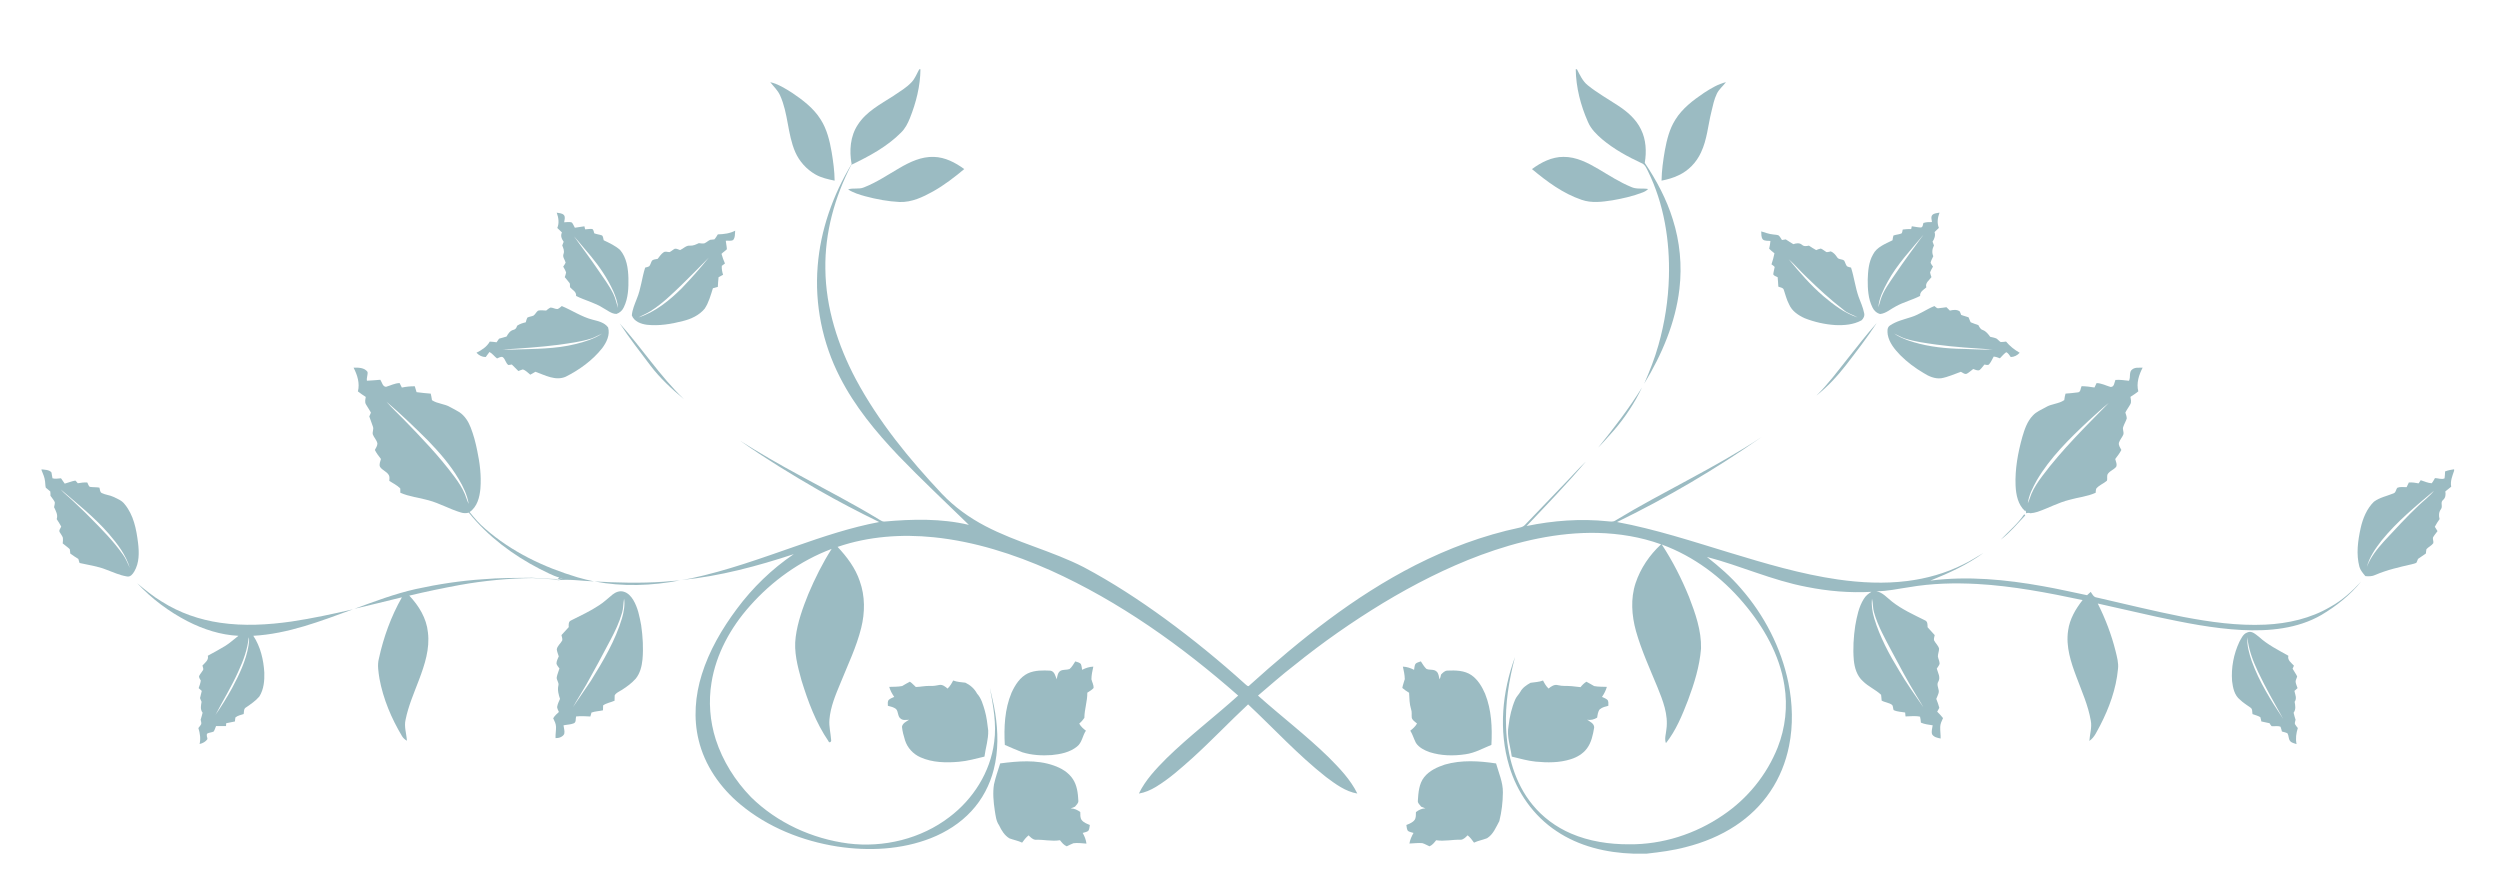 <svg width="428" height="151" viewBox="0 0 428 151" fill="none" xmlns="http://www.w3.org/2000/svg">
<g filter="url(#filter0_d_1_532)">
<path d="M157.381 7.854H157.581C157.559 10.731 156.836 13.566 155.776 16.227C155.413 17.133 154.958 18.023 154.248 18.708C151.846 21.125 148.798 22.753 145.755 24.212C142.907 29.698 141.198 35.841 141.303 42.048C141.366 48.668 143.44 55.129 146.526 60.939C150.404 68.182 155.653 74.586 161.26 80.549C163.398 82.793 165.939 84.627 168.682 86.059C174.09 88.897 180.107 90.319 185.539 93.102C190.398 95.683 195.013 98.698 199.456 101.934C204.24 105.433 208.835 109.186 213.23 113.161C213.435 113.307 213.692 113.66 213.913 113.329C222.605 105.488 231.843 98.079 242.32 92.749C247.954 89.889 253.924 87.654 260.111 86.341C260.482 86.265 260.852 86.127 261.106 85.83C263.158 83.677 265.227 81.536 267.287 79.389C268.712 77.952 270.039 76.421 271.496 75.019C268.27 78.833 264.791 82.428 261.357 86.054C265.911 85.112 270.605 84.762 275.237 85.243C275.674 85.278 276.163 85.381 276.554 85.11C284.778 80.128 293.568 76.127 301.595 70.816C293.736 76.297 285.457 81.182 276.837 85.371C283.382 86.59 289.718 88.676 296.077 90.605C302.182 92.458 308.325 94.295 314.654 95.207C318.578 95.766 322.578 95.966 326.52 95.47C329.845 95.056 333.118 94.129 336.118 92.624C337.325 92.065 338.426 91.308 339.583 90.654C336.806 92.683 333.652 94.123 330.474 95.401C336.897 94.582 343.402 95.216 349.746 96.356C352.281 96.801 354.789 97.381 357.31 97.9C357.514 97.708 357.722 97.517 357.931 97.326C358.199 97.713 358.419 98.242 358.958 98.293C363.873 99.414 368.765 100.626 373.712 101.603C378.352 102.488 383.077 103.158 387.813 102.939C391.697 102.758 395.617 101.874 398.987 99.876C400.983 98.778 402.676 97.223 404.223 95.569C402.354 97.877 399.985 99.755 397.441 101.272C393.338 103.656 388.439 104.093 383.79 103.857C378.87 103.599 374.028 102.619 369.221 101.595C365.856 100.851 362.497 100.092 359.139 99.325C360.435 101.911 361.476 104.63 362.179 107.438C362.423 108.46 362.734 109.5 362.597 110.564C362.28 113.946 361.091 117.196 359.544 120.2C359.003 121.127 358.624 122.221 357.697 122.846C357.776 121.683 358.174 120.522 357.939 119.355C357.5 116.767 356.403 114.365 355.499 111.921C354.54 109.388 353.641 106.683 354.064 103.939C354.324 101.991 355.344 100.255 356.539 98.734C350.596 97.475 344.604 96.323 338.527 95.98C334.618 95.767 330.675 95.865 326.813 96.533C324.959 96.788 323.114 97.24 321.233 97.214C322.339 97.437 323.074 98.338 323.922 99C325.621 100.335 327.605 101.228 329.527 102.188C330.026 102.374 329.999 102.941 330.001 103.38C330.407 103.83 330.822 104.273 331.222 104.731C331.173 105.025 331.036 105.325 331.107 105.627C331.358 106.12 331.821 106.495 331.971 107.044C331.969 107.498 331.769 107.926 331.764 108.38C331.83 108.813 332.078 109.217 332.058 109.663C331.944 109.956 331.744 110.205 331.576 110.466C331.766 111.179 332.259 111.946 331.85 112.674C331.407 113.325 332.123 114.023 331.869 114.707C331.767 115.03 331.621 115.337 331.489 115.649C331.693 116.148 331.872 116.658 332.012 117.182C331.884 117.399 331.763 117.619 331.647 117.841C332 118.186 332.345 118.54 332.644 118.937C332.426 119.415 332.179 119.9 332.165 120.436C332.146 121.101 332.251 121.763 332.237 122.432C331.706 122.33 331.073 122.21 330.776 121.708C330.614 121.207 330.812 120.675 330.873 120.173C330.189 120.072 329.494 119.992 328.858 119.715C328.817 119.372 328.807 119.025 328.71 118.694C327.893 118.512 327.05 118.645 326.225 118.652C326.2 118.428 326.179 118.203 326.16 117.979C325.501 117.856 324.794 117.867 324.186 117.564C324.076 117.286 324.113 116.957 323.956 116.706C323.433 116.276 322.703 116.278 322.136 115.933C322.084 115.605 322.111 115.269 322.044 114.946C321.092 114.054 319.844 113.541 318.92 112.609C317.902 111.701 317.497 110.316 317.371 109.001C317.203 107.036 317.328 105.054 317.621 103.106C317.905 101.532 318.217 99.907 319.085 98.533C319.393 98.011 319.872 97.622 320.394 97.323C316.672 97.526 312.93 97.209 309.277 96.474C303.423 95.369 297.968 92.851 292.224 91.349C294.297 92.975 296.303 94.708 298.022 96.716C302.041 101.299 304.937 106.899 306.17 112.88C306.888 116.429 307.007 120.125 306.29 123.685C305.739 126.465 304.667 129.151 303.078 131.501C301.515 133.843 299.446 135.832 297.098 137.376C294.511 139.08 291.603 140.265 288.605 141.022C286.413 141.611 284.157 141.89 281.908 142.146H279.623C275.014 142 270.327 140.888 266.466 138.283C262.545 135.696 259.704 131.632 258.375 127.147C256.541 121.052 257.174 114.41 259.367 108.494C258.335 112.435 257.66 116.504 257.842 120.59C258.021 125.279 259.341 130.078 262.355 133.757C264.109 135.916 266.413 137.609 268.966 138.701C272.094 140.053 275.53 140.555 278.921 140.544C284.622 140.598 290.283 138.772 294.976 135.554C299.157 132.739 302.474 128.658 304.336 123.972C305.662 120.619 306.07 116.912 305.491 113.353C304.659 108.049 301.895 103.241 298.455 99.196C294.729 94.782 289.941 91.223 284.503 89.225C286.355 92.044 287.885 95.065 289.159 98.185C290.249 101.013 291.301 103.967 291.216 107.039C290.972 110.082 290.055 113.028 288.988 115.873C287.992 118.44 286.935 121.058 285.207 123.228C284.919 122.461 285.22 121.651 285.286 120.873C285.649 118.344 284.67 115.899 283.738 113.603C282.438 110.45 281.012 107.335 280.08 104.047C279.344 101.382 279.13 98.492 280.01 95.835C280.855 93.291 282.409 91.003 284.376 89.19C280.904 87.929 277.214 87.336 273.531 87.236C266.68 87.079 259.904 88.662 253.51 91.021C247.675 93.189 242.109 96.029 236.782 99.237C231.486 102.453 226.398 106.013 221.577 109.907C219.438 111.547 217.428 113.347 215.369 115.086C219.37 118.659 223.652 121.914 227.491 125.667C229.342 127.534 231.212 129.467 232.376 131.857C230.342 131.51 228.645 130.238 227.031 129.034C222.238 125.265 218.114 120.75 213.675 116.589C210.457 119.592 207.429 122.795 204.167 125.754C202.176 127.528 200.183 129.331 197.89 130.713C196.992 131.256 196.016 131.684 194.975 131.858C196.103 129.516 197.925 127.62 199.735 125.795C203.617 122.002 207.949 118.716 211.977 115.084C202.296 106.571 191.664 98.983 179.879 93.662C173.531 90.841 166.82 88.694 159.888 87.981C154.359 87.414 148.675 87.818 143.396 89.627C144.997 91.338 146.454 93.26 147.198 95.51C148.114 98.064 148.091 100.876 147.44 103.489C146.63 106.763 145.148 109.813 143.893 112.93C143.057 114.944 142.176 116.998 141.999 119.196C141.902 120.39 142.216 121.557 142.297 122.74C142.344 123.009 141.945 123.257 141.842 122.906C139.679 119.743 138.332 116.105 137.212 112.465C136.55 110.058 135.871 107.553 136.224 105.039C136.553 102.496 137.434 100.07 138.386 97.703C139.519 95.031 140.811 92.418 142.376 89.972C136.998 91.997 132.199 95.432 128.397 99.724C125.104 103.412 122.602 107.929 121.81 112.847C121.274 116.087 121.536 119.446 122.53 122.575C123.732 126.29 125.865 129.681 128.582 132.474C133.046 136.867 139.039 139.6 145.227 140.404C151.29 141.159 157.672 139.612 162.543 135.879C166.616 132.807 169.562 128.151 170.2 123.051C170.643 119.931 170.026 116.804 169.461 113.744C169.79 115.186 170.155 116.623 170.382 118.086C170.89 121.278 170.936 124.588 170.131 127.737C169.467 130.378 168.163 132.866 166.304 134.863C164.402 136.93 161.972 138.464 159.37 139.492C154.314 141.474 148.715 141.736 143.385 140.929C137.357 139.984 131.456 137.641 126.745 133.711C123.321 130.863 120.624 127.02 119.596 122.65C118.701 118.971 119.018 115.075 120.142 111.484C121.408 107.402 123.597 103.668 126.138 100.255C128.838 96.615 132.135 93.419 135.888 90.872C129.654 92.923 123.264 94.645 116.719 95.296C117.244 95.202 117.771 95.119 118.294 95.017C124.416 93.71 130.313 91.569 136.213 89.519C140.899 87.879 145.626 86.295 150.514 85.371C146.976 83.646 143.488 81.821 140.072 79.868C135.52 77.245 131.031 74.496 126.732 71.473C130.046 73.557 133.433 75.525 136.883 77.378C141.444 79.88 146.089 82.24 150.529 84.958C150.8 85.101 151.071 85.318 151.399 85.291C156.213 84.861 161.141 84.739 165.877 85.862C161.834 81.918 157.707 78.06 153.792 73.987C149.947 69.941 146.342 65.58 143.799 60.582C140.801 54.756 139.451 48.089 139.986 41.556C140.469 35.37 142.598 29.376 145.795 24.08C145.376 21.804 145.555 19.309 146.868 17.341C148.302 15.092 150.743 13.847 152.916 12.439C154.003 11.695 155.174 11.031 156.078 10.055C156.669 9.424 156.96 8.595 157.381 7.854ZM320.487 98.513C320.351 99.642 320.554 100.78 320.868 101.863C321.831 105.059 323.425 108.019 325.156 110.857C326.414 113.011 327.882 115.032 329.288 117.091C328.911 116.389 328.467 115.726 328.064 115.041C326.551 112.589 325.222 110.031 323.858 107.496C322.733 105.342 321.501 103.214 320.839 100.859C320.604 100.095 320.677 99.283 320.487 98.513Z" fill="#82AAB3" fill-opacity="0.8"/>
<path d="M269.765 7.854H269.97C270.484 8.841 270.946 9.909 271.847 10.617C273.437 11.898 275.223 12.902 276.926 14.021C278.551 15.069 280.094 16.386 280.941 18.163C281.817 19.925 281.902 21.97 281.585 23.883C283.59 26.88 285.318 30.096 286.381 33.553C287.6 37.374 287.984 41.453 287.523 45.436C286.849 51.24 284.509 56.729 281.489 61.686C282.423 59.52 283.308 57.327 283.933 55.047C285.005 51.266 285.608 47.353 285.72 43.426C285.891 37.226 284.882 30.895 282.125 25.297C281.859 24.772 281.625 24.146 281.024 23.926C278.645 22.823 276.323 21.547 274.305 19.857C273.337 19.02 272.38 18.099 271.87 16.9C270.605 14.057 269.811 10.974 269.765 7.854Z" fill="#82AAB3" fill-opacity="0.8"/>
<path d="M131.864 10.067C133.241 10.391 134.454 11.153 135.632 11.905C137.477 13.146 139.305 14.541 140.497 16.454C141.574 18.128 142.039 20.098 142.378 22.035C142.646 23.652 142.874 25.286 142.887 26.928C141.751 26.689 140.591 26.442 139.576 25.853C138.07 24.981 136.844 23.624 136.145 22.03C134.802 18.927 134.952 15.402 133.544 12.322C133.154 11.453 132.44 10.805 131.864 10.067Z" fill="#82AAB3" fill-opacity="0.8"/>
<path d="M291.735 11.892C292.906 11.144 294.118 10.392 295.485 10.067C294.971 10.743 294.278 11.289 293.913 12.069C293.449 13.026 293.245 14.076 292.998 15.102C292.411 17.442 292.254 19.917 291.201 22.121C290.426 23.808 289.07 25.223 287.38 26.005C286.456 26.455 285.46 26.73 284.456 26.926C284.482 25.18 284.73 23.444 285.029 21.725C285.364 19.914 285.816 18.079 286.81 16.506C288.007 14.558 289.869 13.155 291.735 11.892Z" fill="#82AAB3" fill-opacity="0.8"/>
<path d="M153.997 24.761C155.784 23.721 157.758 22.78 159.877 22.862C161.799 22.911 163.559 23.835 165.079 24.947C163.392 26.352 161.65 27.705 159.728 28.777C157.983 29.749 156.076 30.648 154.031 30.584C152.037 30.491 150.064 30.116 148.136 29.603C147.116 29.319 146.086 29.008 145.19 28.429C146.068 28.12 147.044 28.452 147.906 28.08C150.067 27.233 152 25.922 153.997 24.761Z" fill="#82AAB3" fill-opacity="0.8"/>
<path d="M262.27 24.947C263.842 23.791 265.686 22.843 267.685 22.857C269.864 22.843 271.857 23.877 273.685 24.958C275.5 26.033 277.281 27.196 279.24 28C280.151 28.445 281.189 28.186 282.158 28.355C281.898 28.631 281.568 28.817 281.219 28.947C279.545 29.592 277.787 29.994 276.024 30.296C274.29 30.565 272.466 30.804 270.772 30.206C267.578 29.13 264.834 27.08 262.27 24.947Z" fill="#82AAB3" fill-opacity="0.8"/>
<path d="M95.308 32.406C95.733 32.504 96.264 32.473 96.566 32.849C96.816 33.206 96.629 33.661 96.588 34.055C97.025 34.058 97.502 33.924 97.918 34.106C98.126 34.372 98.252 34.693 98.414 34.988C98.959 34.907 99.503 34.808 100.051 34.743C100.082 34.874 100.147 35.136 100.177 35.267C100.587 35.252 101.001 35.145 101.411 35.205C101.651 35.367 101.637 35.697 101.734 35.941C102.167 36.12 102.648 36.142 103.083 36.313C103.284 36.524 103.265 36.861 103.351 37.132C104.329 37.602 105.338 38.057 106.156 38.789C107.285 40.112 107.534 41.917 107.585 43.596C107.616 45.279 107.559 47.038 106.809 48.579C106.579 49.126 106.1 49.563 105.54 49.745C104.676 49.74 103.997 49.12 103.271 48.738C101.836 47.801 100.136 47.439 98.625 46.66C98.711 45.944 98.015 45.656 97.615 45.209C97.508 44.958 97.666 44.643 97.481 44.418C97.23 44.082 96.942 43.776 96.686 43.445C96.772 43.186 96.876 42.929 96.914 42.656C96.811 42.291 96.597 41.974 96.424 41.641C96.572 41.424 96.729 41.21 96.835 40.967C96.722 40.463 96.256 40.004 96.478 39.467C96.665 38.969 96.44 38.478 96.255 38.019C96.335 37.81 96.417 37.599 96.501 37.391C96.167 36.924 95.911 36.359 96.207 35.801C95.944 35.541 95.676 35.285 95.412 35.027C95.762 34.172 95.622 33.245 95.308 32.406ZM98.271 36.465C99.641 38.386 101.072 40.264 102.392 42.22C103.291 43.554 104.277 44.841 104.992 46.288C105.378 47.061 105.526 47.922 105.814 48.731C105.737 47.711 105.387 46.734 104.978 45.805C104.001 43.669 102.68 41.701 101.188 39.893C100.194 38.767 99.279 37.575 98.271 36.465Z" fill="#82AAB3" fill-opacity="0.8"/>
<path d="M330.825 32.794C331.145 32.478 331.632 32.499 332.045 32.401C331.727 33.24 331.587 34.163 331.935 35.017C331.687 35.253 331.441 35.489 331.199 35.726C331.384 36.306 331.181 36.886 330.854 37.368C330.931 37.586 331.011 37.803 331.094 38.022C330.796 38.603 330.706 39.254 330.98 39.862C330.816 40.223 330.612 40.569 330.52 40.956C330.597 41.216 330.777 41.427 330.928 41.65C330.748 41.978 330.537 42.294 330.434 42.656C330.469 42.927 330.575 43.183 330.665 43.443C330.289 43.99 329.548 44.426 329.787 45.193C329.329 45.605 328.658 45.941 328.726 46.66C327.392 47.353 325.909 47.706 324.592 48.436C323.691 48.886 322.918 49.648 321.879 49.759C321.293 49.614 320.799 49.16 320.557 48.614C319.835 47.158 319.746 45.493 319.755 43.894C319.8 42.422 319.906 40.876 320.659 39.57C321.306 38.265 322.784 37.759 323.999 37.132C324.042 36.862 324.072 36.585 324.156 36.323C324.56 36.174 325.002 36.154 325.412 36.011C325.738 35.954 325.646 35.533 325.752 35.296C326.226 35.225 326.71 35.207 327.193 35.212C327.221 35.093 327.275 34.857 327.301 34.739C327.805 34.796 328.304 34.93 328.815 34.947C329.22 34.941 329.185 34.448 329.285 34.172C329.756 34.02 330.255 34.007 330.751 34.02C330.714 33.619 330.518 33.136 330.825 32.794ZM323.165 44.236C322.432 45.602 321.689 47.039 321.574 48.61C321.732 48.168 321.837 47.709 321.979 47.262C322.461 45.73 323.45 44.436 324.334 43.12C325.926 40.76 327.615 38.47 329.303 36.179C327.146 38.775 324.786 41.248 323.165 44.236Z" fill="#82AAB3" fill-opacity="0.8"/>
<path d="M122.891 36.125C123.911 36.094 124.944 35.974 125.864 35.493C125.793 36.025 125.893 36.665 125.508 37.095C125.131 37.304 124.664 37.166 124.253 37.212C124.298 37.699 124.422 38.176 124.442 38.666C124.164 38.962 123.805 39.166 123.523 39.461C123.669 40.027 123.88 40.572 124.114 41.108C123.934 41.245 123.752 41.381 123.571 41.513C123.535 42.034 123.638 42.547 123.788 43.044C123.534 43.189 123.276 43.325 123.019 43.455C122.948 44.007 122.928 44.563 122.893 45.117C122.613 45.196 122.329 45.27 122.049 45.345C121.669 46.546 121.347 47.794 120.634 48.852C119.699 49.977 118.314 50.624 116.915 50.96C114.912 51.482 112.824 51.827 110.754 51.601C109.736 51.467 108.554 51.045 108.17 49.996C108.25 48.986 108.681 48.045 109.037 47.108C109.741 45.41 109.89 43.556 110.453 41.815C110.693 41.73 110.976 41.718 111.179 41.55C111.378 41.264 111.447 40.913 111.626 40.615C111.889 40.386 112.264 40.391 112.589 40.32C112.91 39.93 113.178 39.476 113.607 39.193C113.918 38.978 114.3 39.174 114.646 39.157C114.957 38.997 115.213 38.746 115.525 38.584C115.841 38.526 116.134 38.73 116.431 38.814C117.005 38.564 117.47 37.979 118.148 38.056C118.686 38.098 119.168 37.84 119.642 37.626C119.955 37.648 120.278 37.733 120.592 37.659C120.954 37.508 121.233 37.206 121.596 37.053C121.826 37.02 122.061 37.021 122.294 36.983C122.543 36.736 122.702 36.417 122.891 36.125ZM116.704 44.763C115.028 46.377 113.346 48.026 111.366 49.267C110.713 49.694 109.977 49.962 109.305 50.35C112.179 49.426 114.58 47.459 116.699 45.368C118.313 43.68 119.873 41.935 121.333 40.114C119.799 41.672 118.277 43.243 116.704 44.763Z" fill="#82AAB3" fill-opacity="0.8"/>
<path d="M301.521 35.615C302.192 35.812 302.853 36.078 303.557 36.14C303.868 36.189 304.204 36.172 304.501 36.305C304.746 36.519 304.89 36.819 305.071 37.089C305.285 37.056 305.505 37.023 305.725 36.986C306.155 37.26 306.575 37.551 307.022 37.802C307.507 37.64 308.064 37.531 308.49 37.902C308.828 38.222 309.269 38.147 309.683 38.048C310.088 38.318 310.496 38.587 310.927 38.818C311.188 38.718 311.443 38.6 311.727 38.553C312.078 38.698 312.358 38.966 312.686 39.157C312.936 39.194 313.18 39.078 313.433 39.037C313.907 39.228 314.232 39.624 314.513 40.036C314.759 40.491 315.401 40.298 315.735 40.637C315.911 40.936 315.973 41.296 316.194 41.573C316.401 41.712 316.659 41.74 316.9 41.815C317.428 43.458 317.625 45.188 318.198 46.819C318.532 47.734 318.951 48.625 319.137 49.588C319.271 50.041 319.03 50.549 318.692 50.843C317.326 51.585 315.722 51.724 314.195 51.65C312.41 51.538 310.644 51.137 308.979 50.486C307.88 49.991 306.771 49.252 306.289 48.099C305.865 47.31 305.665 46.437 305.377 45.597C305.249 45.214 304.758 45.219 304.452 45.072C304.408 44.533 304.396 43.991 304.333 43.454C304.073 43.314 303.74 43.251 303.58 42.984C303.612 42.551 303.762 42.139 303.825 41.711C303.682 41.513 303.464 41.398 303.277 41.258C303.492 40.64 303.654 40.004 303.786 39.363C303.471 39.114 303.156 38.863 302.879 38.575C302.979 38.139 303.069 37.699 303.099 37.252C302.671 37.192 302.172 37.295 301.814 37.012C301.481 36.635 301.559 36.08 301.521 35.615ZM306.238 40.388C308.069 42.616 309.965 44.811 312.158 46.696C313.918 48.186 315.814 49.632 318.033 50.35C317.228 49.876 316.27 49.663 315.575 49.006C313.347 47.295 311.283 45.382 309.273 43.422C308.229 42.442 307.311 41.335 306.238 40.388Z" fill="#82AAB3" fill-opacity="0.8"/>
<path d="M96.175 48.396C97.944 49.129 99.557 50.239 101.425 50.724C102.387 50.966 103.485 51.2 104.106 52.049C104.477 53.321 103.838 54.621 103.085 55.622C101.428 57.701 99.221 59.299 96.859 60.49C95.094 61.261 93.309 60.226 91.661 59.646C91.373 59.82 91.082 59.991 90.785 60.146C90.378 59.823 90.013 59.399 89.502 59.248C89.243 59.316 88.998 59.426 88.75 59.524C88.365 59.162 88 58.779 87.628 58.405C87.43 58.44 87.233 58.48 87.035 58.495C86.571 58.174 86.528 57.501 86.089 57.151C85.752 56.975 85.402 57.271 85.09 57.368C84.637 57.022 84.307 56.53 83.797 56.258C83.587 56.55 83.374 56.843 83.154 57.128C82.533 57.122 81.977 56.844 81.571 56.383C82.473 55.944 83.342 55.378 83.85 54.482C84.238 54.501 84.626 54.541 85.013 54.598C85.156 54.393 85.297 54.186 85.439 53.982C85.866 53.86 86.294 53.74 86.722 53.617C86.993 53.121 87.327 52.605 87.916 52.463C88.273 52.391 88.441 52.101 88.527 51.77C88.968 51.454 89.49 51.299 90.012 51.176C90.092 50.908 90.147 50.63 90.276 50.381C90.605 50.198 90.994 50.184 91.336 50.031C91.653 49.806 91.801 49.414 92.114 49.184C92.568 49.072 93.041 49.147 93.504 49.166C93.749 48.984 93.976 48.762 94.265 48.65C94.675 48.664 95.041 48.922 95.453 48.909C95.733 48.806 95.944 48.579 96.175 48.396ZM101.229 53.954C99.415 54.533 97.515 54.752 95.637 55.027C92.463 55.432 89.268 55.645 86.075 55.836C86.699 55.874 87.326 55.86 87.951 55.845C91.502 55.711 95.101 55.77 98.574 54.895C100.147 54.505 101.73 54.008 103.091 53.108C102.461 53.369 101.876 53.734 101.229 53.954Z" fill="#82AAB3" fill-opacity="0.8"/>
<path d="M327.187 50.287C328.603 49.853 329.802 48.941 331.171 48.396C331.396 48.539 331.586 48.846 331.895 48.767C332.342 48.728 332.784 48.65 333.233 48.594C333.421 48.792 333.618 48.986 333.82 49.175C334.378 49.043 335.034 48.941 335.52 49.331C335.613 49.514 335.671 49.712 335.745 49.908C336.155 50.084 336.6 50.161 337.017 50.325C337.164 50.598 337.222 50.911 337.387 51.176C337.809 51.374 338.265 51.498 338.702 51.665C338.878 52.004 339.053 52.385 339.454 52.5C340.014 52.711 340.381 53.195 340.724 53.661C341.1 53.752 341.496 53.809 341.849 53.986C342.081 54.163 342.261 54.41 342.522 54.559C342.825 54.562 343.128 54.51 343.438 54.476C344.08 55.266 344.889 55.887 345.768 56.396C345.369 56.834 344.838 57.108 344.242 57.128C344.006 56.832 343.834 56.439 343.458 56.302C343.045 56.592 342.734 56.994 342.38 57.343C342.039 57.197 341.687 57.083 341.322 57.046C341.065 57.491 340.871 57.983 340.53 58.371C340.315 58.603 339.991 58.423 339.731 58.411C339.46 58.72 339.234 59.073 338.921 59.341C338.559 59.543 338.166 59.267 337.815 59.173C337.455 59.432 337.134 59.747 336.749 59.963C336.372 60.157 336.022 59.792 335.702 59.65C334.586 60.038 333.505 60.553 332.334 60.758C331.253 60.886 330.226 60.439 329.336 59.872C327.877 59.013 326.507 57.996 325.315 56.794C324.371 55.806 323.434 54.69 323.182 53.307C323.114 52.768 323.028 52.052 323.568 51.719C324.649 50.978 325.957 50.691 327.187 50.287ZM324.272 53.104C324.973 53.61 325.78 53.938 326.584 54.246C329.276 55.198 332.137 55.588 334.98 55.702C337.057 55.73 339.133 55.907 341.212 55.842C337.951 55.62 334.681 55.429 331.438 54.987C329.671 54.73 327.89 54.51 326.182 53.972C325.51 53.76 324.914 53.381 324.272 53.104Z" fill="#82AAB3" fill-opacity="0.8"/>
<path d="M321.289 51.308C319.658 53.803 317.834 56.164 316.016 58.525C314.529 60.433 312.874 62.224 310.97 63.724C312.972 61.766 314.631 59.503 316.374 57.32C317.982 55.292 319.567 53.242 321.289 51.308Z" fill="#82AAB3" fill-opacity="0.8"/>
<path d="M106.102 51.379C109.9 55.589 112.992 60.413 117.105 64.346C115.002 62.606 112.981 60.738 111.33 58.554C109.553 56.187 107.722 53.857 106.102 51.379Z" fill="#82AAB3" fill-opacity="0.8"/>
<path d="M60.532 58.947C61.358 58.92 62.394 58.925 62.924 59.672C63.001 60.166 62.722 60.668 62.822 61.18C63.586 61.157 64.347 61.067 65.111 61.017C65.399 61.425 65.491 62.196 66.092 62.222C66.862 61.998 67.587 61.605 68.408 61.58C68.528 61.84 68.653 62.099 68.796 62.35C69.524 62.202 70.267 62.118 71.012 62.131C71.112 62.466 71.206 62.803 71.316 63.136C72.119 63.254 72.93 63.317 73.74 63.39C73.835 63.759 73.897 64.135 73.954 64.511C74.905 65.148 76.116 65.113 77.086 65.704C77.616 65.992 78.161 66.256 78.671 66.581C79.57 67.194 80.178 68.15 80.567 69.151C81.079 70.448 81.432 71.804 81.703 73.172C82.157 75.288 82.416 77.466 82.247 79.631C82.117 81.119 81.706 82.774 80.394 83.661C81.212 84.67 82.056 85.676 83.058 86.51C87.585 90.488 93.144 93.126 98.885 94.842C99.808 95.116 100.744 95.329 101.684 95.535C99.592 95.467 97.498 95.098 95.406 95.344C95.645 95.262 96.121 95.099 96.36 95.017C95.965 95.065 95.583 95.196 95.188 95.208C93.859 95.144 92.533 95.024 91.204 94.962C87.042 95.016 82.884 95.406 78.786 96.139C75.865 96.673 72.956 97.284 70.067 97.97C71.702 99.69 73.019 101.844 73.259 104.25C73.616 107.05 72.714 109.791 71.739 112.375C70.89 114.625 69.909 116.848 69.435 119.216C69.149 120.417 69.6 121.616 69.662 122.815C69.33 122.617 69.022 122.366 68.827 122.028C67.014 118.993 65.61 115.677 64.964 112.189C64.792 111.043 64.567 109.854 64.874 108.712C65.67 105.065 66.963 101.507 68.808 98.258C66.099 98.923 63.394 99.597 60.678 100.229C64.13 98.96 67.584 97.657 71.177 96.844C74.982 96.014 78.845 95.415 82.735 95.165C85.496 94.922 88.273 94.939 91.043 94.911C92.514 94.99 93.983 95.115 95.459 95.133C95.553 95.044 95.648 94.956 95.745 94.87C94.55 94.545 93.48 93.901 92.366 93.382C87.762 91.001 83.522 87.815 80.254 83.767C79.81 83.891 79.347 83.878 78.908 83.74C76.997 83.176 75.257 82.152 73.328 81.638C71.737 81.179 70.056 81.038 68.534 80.355C68.53 80.108 68.526 79.864 68.526 79.619C67.987 79.072 67.288 78.742 66.651 78.333C66.663 77.995 66.743 77.627 66.558 77.322C66.203 76.717 65.443 76.511 65.063 75.927C64.857 75.487 65.124 75.011 65.217 74.575C64.832 74.088 64.458 73.591 64.176 73.037C64.35 72.682 64.616 72.333 64.609 71.923C64.505 71.338 64.03 70.922 63.828 70.378C63.711 69.938 64.016 69.487 63.848 69.052C63.657 68.461 63.42 67.885 63.223 67.297C63.315 67.08 63.409 66.862 63.503 66.647C63.25 66.146 62.907 65.701 62.64 65.21C62.419 64.819 62.556 64.365 62.62 63.953C62.163 63.65 61.695 63.362 61.274 63.008C61.63 61.608 61.171 60.188 60.532 58.947ZM66.175 64.782C67.065 65.829 68.088 66.752 69.041 67.737C72.115 70.891 75.178 74.081 77.805 77.626C78.492 78.551 79.134 79.52 79.585 80.584C79.807 81.148 79.975 81.733 80.246 82.277C79.983 80.743 79.31 79.308 78.507 77.985C77.091 75.584 75.241 73.472 73.316 71.469C71.006 69.168 68.657 66.899 66.175 64.782Z" fill="#82AAB3" fill-opacity="0.8"/>
<path d="M365.08 59.213C365.582 58.851 366.235 58.97 366.818 58.947C366.179 60.185 365.717 61.6 366.078 62.997C365.66 63.356 365.194 63.645 364.732 63.938C364.793 64.343 364.923 64.79 364.724 65.181C364.464 65.68 364.103 66.122 363.863 66.631C363.965 66.96 364.09 67.289 364.102 67.637C363.954 68.125 363.671 68.558 363.512 69.043C363.303 69.487 363.672 69.964 363.507 70.417C363.306 70.897 362.922 71.282 362.767 71.783C362.648 72.242 362.991 72.644 363.176 73.036C362.888 73.592 362.508 74.088 362.129 74.583C362.229 75.022 362.506 75.519 362.268 75.956C361.873 76.397 361.271 76.597 360.905 77.067C360.615 77.418 360.837 77.901 360.705 78.3C360.127 78.805 359.348 79.055 358.866 79.669C358.793 79.893 358.801 80.13 358.778 80.361C357.343 81.019 355.746 81.143 354.243 81.581C352.365 82.049 350.665 83.002 348.84 83.621C348.443 83.755 348.027 83.828 347.616 83.868C347.366 83.781 347.114 83.792 346.874 83.869C346.843 83.694 346.821 83.519 346.806 83.346L346.718 83.524C345.481 82.435 345.144 80.721 345.067 79.15C344.95 76.338 345.463 73.535 346.214 70.834C346.604 69.511 347.052 68.127 348.041 67.118C348.634 66.476 349.465 66.154 350.211 65.731C351.195 65.113 352.439 65.165 353.403 64.497C353.448 64.123 353.511 63.748 353.617 63.387C354.307 63.317 355.003 63.291 355.69 63.179C356.238 63.171 356.175 62.483 356.366 62.114C357.105 62.127 357.843 62.213 358.575 62.341C358.702 62.093 358.816 61.839 358.935 61.585C359.779 61.603 360.526 62.011 361.316 62.244C361.975 62.295 361.969 61.483 362.157 61.047C362.933 60.969 363.705 61.117 364.478 61.189C364.82 60.565 364.41 59.644 365.08 59.213ZM357.487 68.104C354.226 71.167 350.975 74.355 348.691 78.24C348.021 79.472 347.339 80.755 347.16 82.163C347.406 81.647 347.556 81.091 347.773 80.561C348.244 79.457 348.92 78.456 349.639 77.498C353.02 72.975 357.067 69.014 361.008 64.99C359.781 65.966 358.664 67.07 357.487 68.104Z" fill="#82AAB3" fill-opacity="0.8"/>
<path d="M273.597 72.636C276.269 69.33 278.874 65.955 281.112 62.335C279.866 64.973 278.234 67.426 276.337 69.642C275.431 70.646 274.55 71.677 273.597 72.636Z" fill="#82AAB3" fill-opacity="0.8"/>
<path d="M7.105 76.354C7.676 76.426 8.351 76.405 8.788 76.842C8.893 77.182 8.895 77.544 8.985 77.889C9.464 78.017 9.96 77.918 10.444 77.883C10.647 78.194 10.858 78.501 11.081 78.798C11.693 78.639 12.277 78.376 12.9 78.274C13.056 78.411 13.182 78.576 13.319 78.733C13.855 78.633 14.4 78.57 14.948 78.605C15.082 78.85 15.136 79.172 15.367 79.349C15.914 79.429 16.471 79.392 17.018 79.477C17.135 79.782 17.074 80.238 17.414 80.403C18.03 80.718 18.748 80.749 19.375 81.043C20.077 81.382 20.858 81.67 21.341 82.318C22.875 84.169 23.349 86.612 23.633 88.934C23.834 90.575 23.862 92.37 22.988 93.836C22.72 94.278 22.325 94.823 21.726 94.686C20.485 94.492 19.336 93.942 18.163 93.516C16.707 92.925 15.138 92.735 13.618 92.382C13.547 92.151 13.479 91.921 13.41 91.689C12.939 91.397 12.472 91.094 12.027 90.761C12.004 90.511 12.002 90.26 11.942 90.019C11.574 89.65 11.126 89.376 10.736 89.031C10.759 88.716 10.807 88.398 10.77 88.083C10.672 87.727 10.402 87.456 10.236 87.132C10.003 86.795 10.373 86.46 10.481 86.147C10.248 85.705 9.982 85.284 9.706 84.87C9.956 84.139 9.554 83.467 9.255 82.826C9.306 82.542 9.407 82.255 9.378 81.964C9.186 81.567 8.89 81.233 8.639 80.872C8.636 80.627 8.647 80.381 8.61 80.139C8.374 79.896 8.077 79.726 7.838 79.491C7.743 79.132 7.769 78.752 7.712 78.387C7.647 77.712 7.348 77.098 7.105 76.477V76.354H7.105ZM10.378 79.779C11.017 80.518 11.811 81.094 12.506 81.776C13.496 82.731 14.514 83.658 15.469 84.648C17.445 86.638 19.428 88.646 21.044 90.947C21.557 91.639 21.852 92.452 22.221 93.222C21.561 90.992 20.101 89.107 18.611 87.365C16.154 84.541 13.21 82.206 10.378 79.779Z" fill="#82AAB3" fill-opacity="0.8"/>
<path d="M418.599 76.708C419.095 76.52 419.614 76.406 420.144 76.341V76.589C419.848 77.47 419.457 78.373 419.645 79.323C419.314 79.6 418.978 79.867 418.641 80.13C418.726 80.664 418.692 81.217 418.253 81.591C417.715 82.006 418.282 82.716 417.869 83.199C417.511 83.694 417.495 84.296 417.657 84.867C417.357 85.289 417.078 85.726 416.839 86.185C416.992 86.432 417.144 86.678 417.304 86.926C417.044 87.287 416.744 87.619 416.53 88.007C416.445 88.329 416.659 88.668 416.58 88.994C416.28 89.424 415.766 89.627 415.413 90.006C415.35 90.249 415.338 90.501 415.318 90.752C414.874 91.073 414.417 91.375 413.965 91.686C413.879 91.897 413.807 92.115 413.708 92.319C413.473 92.486 413.172 92.519 412.909 92.598C410.782 93.083 408.64 93.564 406.632 94.434C406.107 94.689 405.517 94.682 404.953 94.631C404.554 94.153 404.126 93.673 403.94 93.068C403.347 90.876 403.669 88.563 404.149 86.382C404.522 84.741 405.192 83.093 406.412 81.896C407.4 81.162 408.643 80.923 409.766 80.466C410.203 80.327 410.157 79.757 410.456 79.491C410.95 79.306 411.494 79.406 412.014 79.403C412.148 79.138 412.271 78.867 412.398 78.596C412.958 78.57 413.52 78.636 414.072 78.751C414.184 78.57 414.303 78.39 414.426 78.209C415.037 78.419 415.644 78.687 416.3 78.736C416.537 78.476 416.684 78.149 416.868 77.849C417.403 77.851 418.006 78.142 418.51 77.894C418.579 77.503 418.572 77.102 418.599 76.708ZM407.717 88.552C406.664 89.914 405.64 91.374 405.204 93.062C405.839 91.365 406.994 89.945 408.196 88.617C410.109 86.576 411.988 84.501 414.025 82.583C414.916 81.73 415.924 80.994 416.696 80.022C413.537 82.68 410.323 85.328 407.717 88.552Z" fill="#82AAB3" fill-opacity="0.8"/>
<path d="M346.549 84.037C346.604 84.102 346.663 84.166 346.726 84.234C345.366 85.657 344.108 87.208 342.518 88.392C343.884 86.966 345.435 85.685 346.549 84.037Z" fill="#82AAB3" fill-opacity="0.8"/>
<path d="M113.545 95.598C114.492 95.521 115.439 95.422 116.389 95.372C111.588 96.291 106.598 96.471 101.782 95.543C105.698 95.766 109.629 95.863 113.545 95.598Z" fill="#82AAB3" fill-opacity="0.8"/>
<path d="M23.485 95.851C24.846 96.978 26.212 98.113 27.737 99.019C30.74 100.919 34.168 102.105 37.678 102.614C41.739 103.214 45.874 102.979 49.921 102.403C53.459 101.872 56.956 101.121 60.438 100.311C54.91 102.33 49.304 104.526 43.364 104.848C44.605 106.714 45.127 108.976 45.252 111.189C45.292 112.568 45.153 114.034 44.408 115.229C43.772 115.99 42.937 116.546 42.127 117.102C41.702 117.325 41.782 117.844 41.719 118.244C41.239 118.408 40.703 118.488 40.304 118.828C40.248 119.05 40.253 119.284 40.222 119.513C39.723 119.615 39.221 119.706 38.724 119.818C38.716 119.94 38.702 120.186 38.694 120.308C38.124 120.322 37.555 120.314 36.985 120.303C36.852 120.619 36.774 120.967 36.569 121.249C36.229 121.4 35.839 121.405 35.502 121.568C35.266 121.83 35.503 122.212 35.516 122.516C35.211 122.994 34.71 123.245 34.174 123.377C34.379 122.458 34.242 121.522 33.962 120.636C34.131 120.411 34.334 120.209 34.453 119.952C34.502 119.703 34.393 119.458 34.351 119.216C34.47 118.816 34.593 118.418 34.687 118.013C34.248 117.468 34.399 116.772 34.51 116.145C34.415 115.936 34.307 115.733 34.25 115.511C34.322 115.097 34.462 114.696 34.545 114.285C34.367 114.125 34.187 113.966 34.01 113.807C34.167 113.386 34.313 112.957 34.376 112.511C34.258 112.249 33.969 111.975 34.123 111.668C34.288 111.351 34.541 111.092 34.718 110.784C34.924 110.526 34.7 110.215 34.658 109.94C35.086 109.462 35.781 109.004 35.577 108.263C36.572 107.717 37.575 107.184 38.545 106.594C39.358 106.089 40.06 105.431 40.816 104.851C37.767 104.704 34.81 103.74 32.105 102.357C28.892 100.697 25.957 98.49 23.485 95.851ZM42.584 105.086C42.383 107.153 41.656 109.118 40.786 110.989C39.652 113.535 38.18 115.907 36.897 118.374C37.927 116.905 38.867 115.371 39.735 113.801C40.96 111.488 42.13 109.089 42.554 106.482C42.615 106.021 42.702 105.545 42.584 105.086Z" fill="#82AAB3" fill-opacity="0.8"/>
<path d="M104.884 97.777C105.4 97.371 106.088 97.098 106.746 97.289C107.49 97.481 108.039 98.087 108.421 98.726C109.21 100.043 109.496 101.575 109.772 103.064C110.046 104.986 110.165 106.939 109.997 108.876C109.881 110.05 109.593 111.268 108.828 112.198C108.142 112.968 107.3 113.583 106.432 114.129C106.011 114.4 105.487 114.588 105.232 115.047C105.206 115.351 105.24 115.657 105.213 115.964C104.568 116.252 103.844 116.349 103.254 116.763C103.25 117.043 103.242 117.323 103.23 117.607C102.577 117.755 101.891 117.765 101.258 117.99C101.183 118.209 101.134 118.437 101.075 118.663C100.262 118.615 99.444 118.569 98.631 118.656C98.511 119.057 98.697 119.7 98.175 119.852C97.632 120.063 97.036 120.052 96.471 120.176C96.534 120.662 96.714 121.163 96.598 121.656C96.318 122.178 95.671 122.386 95.109 122.365C95.077 121.716 95.209 121.072 95.191 120.423C95.174 119.9 94.927 119.424 94.707 118.964C94.963 118.548 95.311 118.204 95.682 117.892C95.571 117.565 95.311 117.254 95.408 116.894C95.494 116.456 95.697 116.056 95.873 115.649C95.63 114.915 95.416 114.143 95.594 113.367C95.742 112.859 95.257 112.457 95.311 111.953C95.4 111.431 95.637 110.952 95.778 110.444C95.596 110.187 95.376 109.947 95.271 109.646C95.251 109.19 95.497 108.778 95.657 108.365C95.531 107.972 95.369 107.586 95.32 107.173C95.42 106.56 95.973 106.174 96.256 105.651C96.32 105.339 96.179 105.034 96.121 104.732C96.529 104.267 96.953 103.817 97.371 103.363C97.347 102.956 97.299 102.411 97.758 102.222C99.384 101.399 101.052 100.637 102.571 99.621C103.411 99.099 104.109 98.389 104.884 97.777ZM106.499 100.907C106.03 102.528 105.31 104.067 104.514 105.553C103.15 108.136 101.782 110.718 100.342 113.261C99.617 114.542 98.804 115.773 98.091 117.06C99.127 115.563 100.145 114.054 101.166 112.546C103.27 109.146 105.352 105.662 106.498 101.803C106.793 100.729 107.015 99.602 106.843 98.489C106.683 99.29 106.74 100.121 106.499 100.907Z" fill="#82AAB3" fill-opacity="0.8"/>
<path d="M383.39 105.864C383.724 105.263 384.032 104.513 384.739 104.278C385.485 103.9 386.165 104.606 386.727 105.02C388.21 106.386 390.032 107.279 391.772 108.265C391.561 109.016 392.286 109.483 392.725 109.967C392.667 110.094 392.55 110.35 392.491 110.478C392.731 110.931 393.055 111.336 393.275 111.801C393.209 112.112 393.012 112.391 393.004 112.714C393.056 113.091 393.213 113.444 393.344 113.803C393.161 113.963 392.979 114.123 392.805 114.286C392.93 114.91 393.272 115.563 392.842 116.148C392.956 116.778 393.087 117.461 392.665 118.012C392.751 118.423 392.873 118.827 393.002 119.228C392.953 119.469 392.838 119.709 392.89 119.958C393.018 120.208 393.21 120.416 393.387 120.636C393.102 121.528 392.976 122.466 393.169 123.393C392.776 123.242 392.302 123.191 392.041 122.831C391.772 122.449 391.847 121.936 391.615 121.545C391.319 121.385 390.983 121.326 390.669 121.238C390.588 120.961 390.534 120.679 390.421 120.417C389.933 120.213 389.393 120.38 388.887 120.317C388.743 120.166 388.649 119.983 388.544 119.814C388.079 119.697 387.608 119.609 387.144 119.512C387.087 119.264 387.046 119.016 386.97 118.78C386.557 118.523 386.074 118.425 385.629 118.255C385.555 117.869 385.66 117.356 385.259 117.126C384.66 116.701 384.032 116.315 383.502 115.802C382.526 115.044 382.267 113.741 382.13 112.582C381.962 110.289 382.408 107.943 383.39 105.864ZM384.754 105.102C384.64 106.503 385.064 107.872 385.499 109.186C386.778 112.736 388.803 115.95 390.883 119.078C389.406 116.418 387.886 113.78 386.587 111.028C385.703 109.15 384.94 107.185 384.754 105.102Z" fill="#82AAB3" fill-opacity="0.8"/>
<path d="M183.105 110.541C183.532 110.193 183.782 109.682 184.088 109.232C184.413 109.357 184.827 109.395 185.051 109.7C185.183 110.005 185.202 110.344 185.259 110.67C185.858 110.37 186.498 110.148 187.176 110.125C187.017 110.835 186.859 111.554 186.851 112.287C186.965 112.786 187.256 113.255 187.217 113.784C186.925 114.131 186.518 114.342 186.147 114.587C186.167 116.047 185.653 117.447 185.644 118.9C185.397 119.27 185.098 119.6 184.764 119.892C185.048 120.377 185.459 120.761 185.91 121.092C185.312 121.957 185.254 123.16 184.371 123.822C183.161 124.799 181.576 125.118 180.065 125.267C178.381 125.387 176.656 125.293 175.034 124.794C174.012 124.415 173.024 123.952 172.023 123.524C171.859 120.525 171.996 117.419 173.168 114.614C173.776 113.282 174.617 111.921 175.986 111.27C177.186 110.724 178.549 110.752 179.836 110.817C180.535 110.937 180.686 111.733 180.899 112.292C181.036 111.781 181.057 111.145 181.562 110.84C182.035 110.587 182.608 110.723 183.105 110.541Z" fill="#82AAB3" fill-opacity="0.8"/>
<path d="M242.303 109.7C242.522 109.4 242.927 109.358 243.252 109.226C243.543 109.662 243.799 110.135 244.184 110.5C244.71 110.775 245.425 110.516 245.904 110.932C246.317 111.262 246.318 111.825 246.444 112.294C246.588 112.046 246.655 111.768 246.702 111.49C247.006 111.177 247.341 110.808 247.818 110.804C249.203 110.747 250.716 110.769 251.907 111.582C253.011 112.351 253.718 113.555 254.246 114.765C255.356 117.534 255.487 120.576 255.329 123.521C253.867 124.118 252.46 124.924 250.872 125.131C248.837 125.439 246.715 125.396 244.746 124.766C243.862 124.452 242.952 123.998 242.416 123.2C242.049 122.515 241.858 121.749 241.442 121.09C241.895 120.753 242.308 120.36 242.596 119.869C242.262 119.583 241.832 119.339 241.696 118.894C241.638 118.401 241.753 117.893 241.576 117.414C241.285 116.503 241.293 115.543 241.236 114.601C240.831 114.353 240.437 114.088 240.079 113.778C240.155 113.258 240.367 112.773 240.5 112.269C240.487 111.544 240.33 110.831 240.175 110.125C240.848 110.156 241.492 110.369 242.089 110.674C242.149 110.347 242.154 110.002 242.303 109.7Z" fill="#82AAB3" fill-opacity="0.8"/>
<path d="M162.224 113.884C162.641 113.496 162.925 113.001 163.184 112.5C163.85 112.766 164.571 112.786 165.275 112.877C166.108 113.276 166.832 113.912 167.265 114.738C168.01 115.549 168.295 116.637 168.603 117.667C168.911 118.774 169.05 119.92 169.182 121.06C169.233 122.58 168.732 124.038 168.537 125.532C167.092 125.868 165.66 126.29 164.177 126.413C161.965 126.608 159.643 126.57 157.582 125.65C156.34 125.104 155.343 124.026 154.935 122.726C154.706 121.976 154.492 121.21 154.418 120.43C154.519 119.807 155.154 119.529 155.633 119.228C155.152 119.23 154.603 119.378 154.199 119.036C153.64 118.651 153.84 117.825 153.389 117.37C152.989 117.06 152.479 116.958 152.003 116.832C152.009 116.489 151.907 116.082 152.168 115.806C152.431 115.571 152.776 115.458 153.092 115.309C152.724 114.782 152.411 114.216 152.237 113.595C152.975 113.552 153.728 113.603 154.456 113.447C154.897 113.207 155.311 112.92 155.768 112.706C156.158 112.953 156.447 113.315 156.791 113.615C157.619 113.593 158.437 113.392 159.27 113.433C159.802 113.463 160.322 113.366 160.84 113.261C161.385 113.173 161.836 113.56 162.224 113.884Z" fill="#82AAB3" fill-opacity="0.8"/>
<path d="M262.027 112.894C262.738 112.774 263.48 112.782 264.164 112.5C264.421 112.996 264.697 113.495 265.114 113.878C265.556 113.507 266.12 113.118 266.73 113.302C267.491 113.501 268.281 113.393 269.055 113.47C269.565 113.516 270.073 113.584 270.586 113.64C270.871 113.281 271.199 112.954 271.592 112.709C272.049 112.928 272.468 113.221 272.916 113.456C273.632 113.593 274.368 113.558 275.095 113.592C274.917 114.208 274.627 114.784 274.262 115.311C274.555 115.449 274.87 115.56 275.132 115.763C275.443 116.024 275.332 116.467 275.352 116.823C274.844 116.961 274.307 117.083 273.889 117.422C273.557 117.819 273.514 118.366 273.431 118.859C272.908 119.181 272.323 119.332 271.712 119.219C272.205 119.549 272.958 119.871 272.921 120.574C272.71 121.81 272.451 123.103 271.687 124.132C271.014 125.045 269.992 125.641 268.923 125.977C266.981 126.599 264.905 126.585 262.895 126.39C261.506 126.253 260.166 125.851 258.814 125.53C258.588 123.793 257.924 122.059 258.261 120.291C258.438 118.719 258.794 117.159 259.427 115.705C259.638 115.23 260.04 114.878 260.291 114.425C260.664 113.727 261.355 113.273 262.027 112.894Z" fill="#82AAB3" fill-opacity="0.8"/>
<path d="M247.356 126.896C250.204 126.074 253.231 126.262 256.128 126.702C256.589 128.338 257.32 129.941 257.294 131.67C257.282 133.321 257.084 134.977 256.684 136.577C256.102 137.63 255.652 138.852 254.574 139.509C253.846 139.796 253.062 139.919 252.353 140.261C252.032 139.806 251.693 139.358 251.258 139.006C250.93 139.317 250.598 139.703 250.125 139.765C248.7 139.711 247.288 140.074 245.865 139.85C245.551 140.261 245.22 140.678 244.732 140.889C244.317 140.715 243.931 140.47 243.501 140.345C242.764 140.279 242.027 140.395 241.293 140.413C241.397 139.765 241.676 139.167 241.992 138.597C241.679 138.499 241.344 138.448 241.068 138.271C240.809 137.997 240.845 137.581 240.771 137.239C241.277 137.022 241.85 136.833 242.186 136.363C242.451 135.97 242.388 135.471 242.408 135.025C242.881 134.667 243.418 134.404 244.025 134.389C243.789 134.287 243.55 134.195 243.313 134.11C243.078 133.791 242.677 133.506 242.737 133.066C242.827 131.684 242.928 130.18 243.818 129.048C244.701 127.942 246.042 127.329 247.356 126.896Z" fill="#82AAB3" fill-opacity="0.8"/>
<path d="M171.23 126.695C174.255 126.306 177.441 126.018 180.377 127.046C181.678 127.492 182.953 128.235 183.705 129.423C184.396 130.5 184.552 131.817 184.612 133.067C184.666 133.503 184.267 133.79 184.036 134.105C183.789 134.196 183.548 134.295 183.309 134.401C183.919 134.406 184.468 134.658 184.944 135.023C184.958 135.476 184.898 135.987 185.177 136.378C185.514 136.836 186.075 137.024 186.578 137.236C186.503 137.572 186.535 137.966 186.307 138.249C186.033 138.456 185.673 138.49 185.356 138.598C185.687 139.161 185.915 139.776 186.001 140.427C185.26 140.385 184.512 140.259 183.772 140.362C183.375 140.501 183.012 140.715 182.631 140.889C182.128 140.686 181.792 140.258 181.47 139.845C180.073 140.085 178.686 139.708 177.287 139.769C176.784 139.742 176.431 139.329 176.091 139.009C175.661 139.368 175.305 139.802 174.986 140.259C174.292 139.925 173.526 139.797 172.812 139.526C171.968 139.024 171.452 138.157 171.045 137.292C170.519 136.548 170.452 135.621 170.305 134.752C170.087 133.272 169.933 131.752 170.175 130.267C170.442 129.054 170.864 127.88 171.23 126.695Z" fill="#82AAB3" fill-opacity="0.8"/>
</g>
<defs>
<filter id="filter0_d_1_532" x="-4" y="0" width="435.249" height="158" filterUnits="userSpaceOnUse" color-interpolation-filters="sRGB">
<feFlood flood-opacity="0" result="BackgroundImageFix"/>
<feColorMatrix in="SourceAlpha" type="matrix" values="0 0 0 0 0 0 0 0 0 0 0 0 0 0 0 0 0 0 127 0" result="hardAlpha"/>
<feOffset dy="4"/>
<feGaussianBlur stdDeviation="2"/>
<feComposite in2="hardAlpha" operator="out"/>
<feColorMatrix type="matrix" values="0 0 0 0 0 0 0 0 0 0 0 0 0 0 0 0 0 0 0.25 0"/>
<feBlend mode="normal" in2="BackgroundImageFix" result="effect1_dropShadow_1_532"/>
<feBlend mode="normal" in="SourceGraphic" in2="effect1_dropShadow_1_532" result="shape"/>
</filter>
</defs>
</svg>
